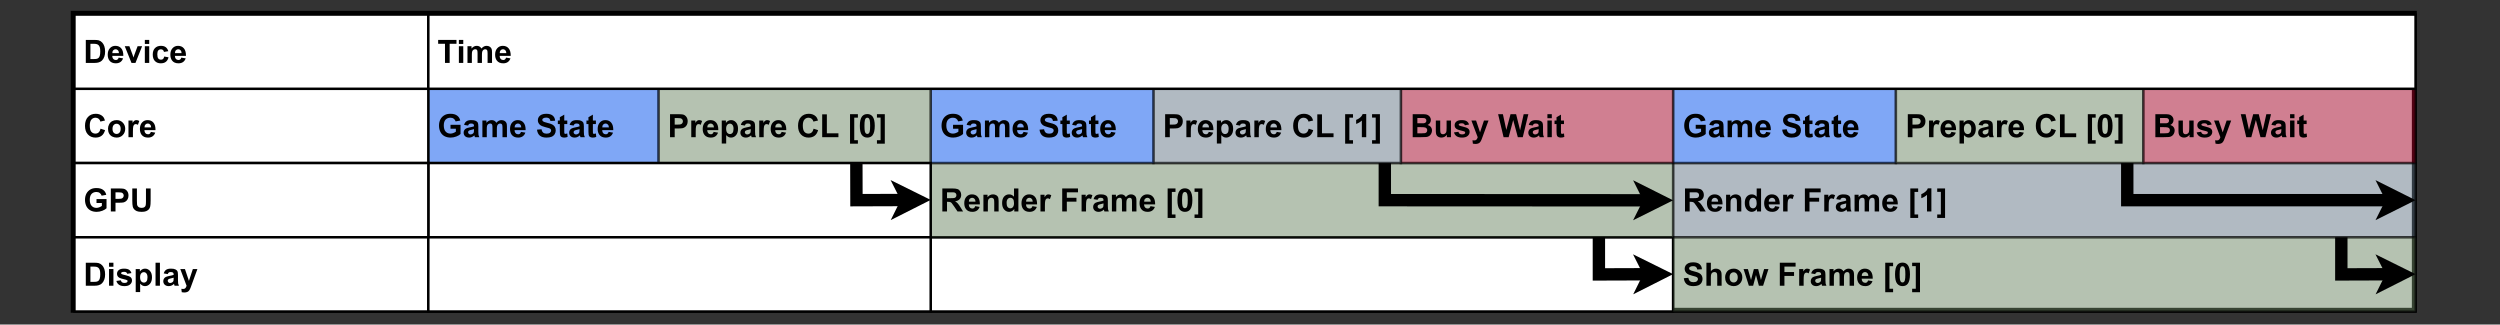 <?xml version="1.0" encoding="UTF-8"?>
<svg xmlns="http://www.w3.org/2000/svg" xmlns:xlink="http://www.w3.org/1999/xlink" width="685.92pt" height="89.04pt" viewBox="0 0 685.92 89.04" version="1.1">
<rect x="0" y="0" width="685.92" height="89.04" fill="#333333" stroke="none"/>
<defs>
<g>
<symbol overflow="visible" id="glyph0-0">
<path style="stroke:none;" d="M 1.109 0 L 1.109 -5.516 L 5.516 -5.516 L 5.516 0 Z M 1.234 -0.141 L 5.375 -0.141 L 5.375 -5.375 L 1.234 -5.375 Z M 1.234 -0.141 "/>
</symbol>
<symbol overflow="visible" id="glyph0-1">
<path style="stroke:none;" d="M 0.641 0 L 0.641 -6.312 L 3.328 -6.312 C 4.004 -6.312 4.492 -6.254 4.797 -6.141 C 5.109 -6.035 5.352 -5.836 5.531 -5.547 C 5.719 -5.254 5.812 -4.922 5.812 -4.547 C 5.812 -4.078 5.672 -3.688 5.391 -3.375 C 5.117 -3.062 4.703 -2.863 4.141 -2.781 C 4.422 -2.625 4.648 -2.445 4.828 -2.25 C 5.004 -2.062 5.25 -1.723 5.562 -1.234 L 6.328 0 L 4.797 0 L 3.875 -1.375 C 3.551 -1.863 3.328 -2.172 3.203 -2.297 C 3.086 -2.43 2.961 -2.52 2.828 -2.562 C 2.691 -2.613 2.477 -2.641 2.188 -2.641 L 1.922 -2.641 L 1.922 0 Z M 1.922 -3.641 L 2.859 -3.641 C 3.473 -3.641 3.852 -3.664 4 -3.719 C 4.156 -3.77 4.273 -3.859 4.359 -3.984 C 4.453 -4.117 4.5 -4.281 4.5 -4.469 C 4.5 -4.676 4.441 -4.844 4.328 -4.969 C 4.211 -5.102 4.051 -5.191 3.844 -5.234 C 3.738 -5.242 3.43 -5.25 2.922 -5.25 L 1.922 -5.25 Z M 1.922 -3.641 "/>
</symbol>
<symbol overflow="visible" id="glyph0-2">
<path style="stroke:none;" d="M 3.281 -1.453 L 4.484 -1.25 C 4.336 -0.812 4.094 -0.473 3.75 -0.234 C 3.414 -0.004 3 0.109 2.5 0.109 C 1.707 0.109 1.117 -0.148 0.734 -0.672 C 0.43 -1.086 0.281 -1.613 0.281 -2.25 C 0.281 -3.008 0.477 -3.602 0.875 -4.031 C 1.27 -4.469 1.77 -4.688 2.375 -4.688 C 3.062 -4.688 3.598 -4.457 3.984 -4 C 4.379 -3.551 4.57 -2.863 4.562 -1.938 L 1.516 -1.938 C 1.523 -1.582 1.625 -1.301 1.812 -1.094 C 2 -0.895 2.234 -0.797 2.516 -0.797 C 2.703 -0.797 2.859 -0.848 2.984 -0.953 C 3.117 -1.055 3.219 -1.223 3.281 -1.453 Z M 3.359 -2.688 C 3.348 -3.031 3.254 -3.289 3.078 -3.469 C 2.91 -3.656 2.703 -3.75 2.453 -3.75 C 2.191 -3.75 1.973 -3.656 1.797 -3.469 C 1.617 -3.27 1.535 -3.008 1.547 -2.688 Z M 3.359 -2.688 "/>
</symbol>
<symbol overflow="visible" id="glyph0-3">
<path style="stroke:none;" d="M 4.797 0 L 3.594 0 L 3.594 -2.344 C 3.594 -2.832 3.566 -3.148 3.516 -3.297 C 3.461 -3.441 3.375 -3.551 3.25 -3.625 C 3.133 -3.707 3 -3.75 2.844 -3.75 C 2.625 -3.75 2.43 -3.691 2.266 -3.578 C 2.098 -3.461 1.984 -3.312 1.922 -3.125 C 1.867 -2.938 1.844 -2.586 1.844 -2.078 L 1.844 0 L 0.625 0 L 0.625 -4.578 L 1.75 -4.578 L 1.75 -3.906 C 2.145 -4.426 2.648 -4.688 3.266 -4.688 C 3.523 -4.688 3.766 -4.633 3.984 -4.531 C 4.211 -4.438 4.383 -4.312 4.5 -4.156 C 4.613 -4.008 4.691 -3.844 4.734 -3.656 C 4.773 -3.469 4.797 -3.195 4.797 -2.844 Z M 4.797 0 "/>
</symbol>
<symbol overflow="visible" id="glyph0-4">
<path style="stroke:none;" d="M 4.828 0 L 3.703 0 L 3.703 -0.672 C 3.516 -0.41 3.289 -0.211 3.031 -0.078 C 2.781 0.047 2.531 0.109 2.281 0.109 C 1.75 0.109 1.297 -0.102 0.922 -0.531 C 0.547 -0.957 0.359 -1.551 0.359 -2.312 C 0.359 -3.082 0.539 -3.672 0.906 -4.078 C 1.27 -4.484 1.734 -4.688 2.297 -4.688 C 2.805 -4.688 3.25 -4.473 3.625 -4.047 L 3.625 -6.312 L 4.828 -6.312 Z M 1.594 -2.391 C 1.594 -1.898 1.66 -1.547 1.797 -1.328 C 1.992 -1.016 2.27 -0.859 2.625 -0.859 C 2.895 -0.859 3.129 -0.973 3.328 -1.203 C 3.523 -1.441 3.625 -1.797 3.625 -2.266 C 3.625 -2.797 3.531 -3.176 3.344 -3.406 C 3.156 -3.633 2.91 -3.75 2.609 -3.75 C 2.328 -3.75 2.086 -3.633 1.891 -3.406 C 1.691 -3.176 1.594 -2.836 1.594 -2.391 Z M 1.594 -2.391 "/>
</symbol>
<symbol overflow="visible" id="glyph0-5">
<path style="stroke:none;" d="M 1.797 0 L 0.578 0 L 0.578 -4.578 L 1.703 -4.578 L 1.703 -3.922 C 1.898 -4.234 2.07 -4.438 2.219 -4.531 C 2.375 -4.633 2.551 -4.688 2.75 -4.688 C 3.02 -4.688 3.285 -4.609 3.547 -4.453 L 3.172 -3.391 C 2.961 -3.523 2.773 -3.594 2.609 -3.594 C 2.43 -3.594 2.285 -3.547 2.172 -3.453 C 2.055 -3.359 1.961 -3.188 1.891 -2.938 C 1.828 -2.695 1.797 -2.188 1.797 -1.406 Z M 1.797 0 "/>
</symbol>
<symbol overflow="visible" id="glyph0-6">
<path style="stroke:none;" d=""/>
</symbol>
<symbol overflow="visible" id="glyph0-7">
<path style="stroke:none;" d="M 0.656 0 L 0.656 -6.312 L 4.984 -6.312 L 4.984 -5.25 L 1.922 -5.25 L 1.922 -3.75 L 4.562 -3.75 L 4.562 -2.688 L 1.922 -2.688 L 1.922 0 Z M 0.656 0 "/>
</symbol>
<symbol overflow="visible" id="glyph0-8">
<path style="stroke:none;" d="M 1.531 -3.188 L 0.438 -3.375 C 0.562 -3.82 0.773 -4.148 1.078 -4.359 C 1.379 -4.578 1.828 -4.688 2.422 -4.688 C 2.961 -4.688 3.363 -4.617 3.625 -4.484 C 3.895 -4.359 4.082 -4.195 4.188 -4 C 4.289 -3.801 4.344 -3.441 4.344 -2.922 L 4.344 -1.5 C 4.344 -1.102 4.359 -0.805 4.391 -0.609 C 4.43 -0.422 4.504 -0.219 4.609 0 L 3.406 0 C 3.375 -0.082 3.336 -0.203 3.297 -0.359 C 3.273 -0.43 3.258 -0.477 3.25 -0.5 C 3.039 -0.301 2.816 -0.148 2.578 -0.047 C 2.348 0.055 2.102 0.109 1.844 0.109 C 1.363 0.109 0.988 -0.016 0.719 -0.266 C 0.445 -0.523 0.312 -0.852 0.312 -1.25 C 0.312 -1.508 0.375 -1.738 0.5 -1.938 C 0.625 -2.145 0.797 -2.301 1.016 -2.406 C 1.242 -2.508 1.566 -2.602 1.984 -2.688 C 2.547 -2.789 2.938 -2.891 3.156 -2.984 L 3.156 -3.109 C 3.156 -3.336 3.098 -3.5 2.984 -3.594 C 2.867 -3.695 2.656 -3.75 2.344 -3.75 C 2.125 -3.75 1.953 -3.707 1.828 -3.625 C 1.711 -3.539 1.613 -3.395 1.531 -3.188 Z M 3.156 -2.203 C 3 -2.148 2.754 -2.086 2.422 -2.016 C 2.086 -1.941 1.867 -1.867 1.766 -1.797 C 1.609 -1.691 1.531 -1.551 1.531 -1.375 C 1.531 -1.207 1.594 -1.062 1.719 -0.938 C 1.844 -0.812 2.004 -0.75 2.203 -0.75 C 2.422 -0.75 2.629 -0.82 2.828 -0.969 C 2.973 -1.07 3.066 -1.203 3.109 -1.359 C 3.141 -1.461 3.156 -1.66 3.156 -1.953 Z M 3.156 -2.203 "/>
</symbol>
<symbol overflow="visible" id="glyph0-9">
<path style="stroke:none;" d="M 0.547 -4.578 L 1.656 -4.578 L 1.656 -3.953 C 2.062 -4.441 2.539 -4.688 3.094 -4.688 C 3.383 -4.688 3.633 -4.625 3.844 -4.5 C 4.062 -4.375 4.238 -4.191 4.375 -3.953 C 4.582 -4.191 4.801 -4.375 5.031 -4.5 C 5.258 -4.625 5.508 -4.688 5.781 -4.688 C 6.113 -4.688 6.395 -4.613 6.625 -4.469 C 6.863 -4.332 7.039 -4.133 7.156 -3.875 C 7.238 -3.676 7.281 -3.359 7.281 -2.922 L 7.281 0 L 6.062 0 L 6.062 -2.609 C 6.062 -3.066 6.02 -3.363 5.938 -3.5 C 5.82 -3.664 5.648 -3.75 5.422 -3.75 C 5.254 -3.75 5.094 -3.695 4.938 -3.594 C 4.789 -3.488 4.68 -3.336 4.609 -3.141 C 4.547 -2.941 4.516 -2.629 4.516 -2.203 L 4.516 0 L 3.312 0 L 3.312 -2.516 C 3.312 -2.953 3.289 -3.234 3.25 -3.359 C 3.207 -3.492 3.141 -3.594 3.047 -3.656 C 2.953 -3.719 2.828 -3.75 2.672 -3.75 C 2.484 -3.75 2.316 -3.695 2.172 -3.594 C 2.023 -3.5 1.914 -3.359 1.844 -3.172 C 1.781 -2.984 1.75 -2.664 1.75 -2.219 L 1.75 0 L 0.547 0 Z M 0.547 -4.578 "/>
</symbol>
<symbol overflow="visible" id="glyph0-10">
<path style="stroke:none;" d="M 0.625 1.781 L 0.625 -6.312 L 2.781 -6.312 L 2.781 -5.359 L 1.781 -5.359 L 1.781 0.828 L 2.781 0.828 L 2.781 1.781 Z M 0.625 1.781 "/>
</symbol>
<symbol overflow="visible" id="glyph0-11">
<path style="stroke:none;" d="M 3.469 0 L 2.266 0 L 2.266 -4.562 C 1.816 -4.145 1.297 -3.836 0.703 -3.641 L 0.703 -4.75 C 1.016 -4.852 1.352 -5.047 1.719 -5.328 C 2.094 -5.617 2.348 -5.957 2.484 -6.344 L 3.469 -6.344 Z M 3.469 0 "/>
</symbol>
<symbol overflow="visible" id="glyph0-12">
<path style="stroke:none;" d="M 2.312 -6.312 L 2.312 1.781 L 0.156 1.781 L 0.156 0.828 L 1.156 0.828 L 1.156 -5.375 L 0.156 -5.375 L 0.156 -6.312 Z M 2.312 -6.312 "/>
</symbol>
<symbol overflow="visible" id="glyph0-13">
<path style="stroke:none;" d="M 0.312 -2.062 L 1.562 -2.172 C 1.633 -1.754 1.785 -1.445 2.016 -1.25 C 2.242 -1.062 2.551 -0.969 2.938 -0.969 C 3.352 -0.969 3.664 -1.051 3.875 -1.219 C 4.082 -1.395 4.188 -1.602 4.188 -1.844 C 4.188 -1.988 4.141 -2.113 4.047 -2.219 C 3.961 -2.32 3.812 -2.41 3.594 -2.484 C 3.438 -2.535 3.094 -2.629 2.562 -2.766 C 1.883 -2.93 1.406 -3.141 1.125 -3.391 C 0.738 -3.734 0.547 -4.16 0.547 -4.672 C 0.547 -4.984 0.633 -5.281 0.812 -5.562 C 1 -5.844 1.266 -6.055 1.609 -6.203 C 1.953 -6.348 2.367 -6.422 2.859 -6.422 C 3.648 -6.422 4.242 -6.25 4.641 -5.906 C 5.047 -5.562 5.258 -5.098 5.281 -4.516 L 4 -4.453 C 3.945 -4.773 3.828 -5.008 3.641 -5.156 C 3.461 -5.301 3.195 -5.375 2.844 -5.375 C 2.469 -5.375 2.176 -5.297 1.969 -5.141 C 1.832 -5.047 1.766 -4.914 1.766 -4.75 C 1.766 -4.602 1.828 -4.473 1.953 -4.359 C 2.117 -4.223 2.508 -4.082 3.125 -3.938 C 3.75 -3.789 4.207 -3.641 4.5 -3.484 C 4.801 -3.328 5.035 -3.113 5.203 -2.844 C 5.367 -2.57 5.453 -2.238 5.453 -1.844 C 5.453 -1.477 5.352 -1.133 5.156 -0.812 C 4.957 -0.5 4.672 -0.266 4.297 -0.109 C 3.93 0.035 3.473 0.109 2.922 0.109 C 2.129 0.109 1.516 -0.07 1.078 -0.438 C 0.648 -0.812 0.395 -1.352 0.312 -2.062 Z M 0.312 -2.062 "/>
</symbol>
<symbol overflow="visible" id="glyph0-14">
<path style="stroke:none;" d="M 1.844 -6.312 L 1.844 -4 C 2.227 -4.457 2.691 -4.688 3.234 -4.688 C 3.516 -4.688 3.766 -4.633 3.984 -4.531 C 4.211 -4.426 4.383 -4.289 4.5 -4.125 C 4.613 -3.969 4.691 -3.789 4.734 -3.594 C 4.773 -3.395 4.797 -3.094 4.797 -2.688 L 4.797 0 L 3.594 0 L 3.594 -2.422 C 3.594 -2.898 3.566 -3.203 3.516 -3.328 C 3.473 -3.461 3.391 -3.566 3.266 -3.641 C 3.148 -3.711 3.008 -3.75 2.844 -3.75 C 2.633 -3.75 2.453 -3.703 2.297 -3.609 C 2.141 -3.516 2.023 -3.367 1.953 -3.172 C 1.879 -2.973 1.844 -2.68 1.844 -2.297 L 1.844 0 L 0.625 0 L 0.625 -6.312 Z M 1.844 -6.312 "/>
</symbol>
<symbol overflow="visible" id="glyph0-15">
<path style="stroke:none;" d="M 0.359 -2.359 C 0.359 -2.754 0.457 -3.141 0.656 -3.516 C 0.852 -3.898 1.129 -4.191 1.484 -4.391 C 1.848 -4.586 2.258 -4.688 2.719 -4.688 C 3.406 -4.688 3.969 -4.457 4.406 -4 C 4.852 -3.551 5.078 -2.984 5.078 -2.297 C 5.078 -1.609 4.852 -1.035 4.406 -0.578 C 3.957 -0.117 3.395 0.109 2.719 0.109 C 2.301 0.109 1.898 0.016 1.516 -0.172 C 1.141 -0.367 0.852 -0.648 0.656 -1.016 C 0.457 -1.379 0.359 -1.828 0.359 -2.359 Z M 1.594 -2.281 C 1.594 -1.832 1.695 -1.488 1.906 -1.25 C 2.125 -1.008 2.395 -0.891 2.719 -0.891 C 3.031 -0.891 3.289 -1.008 3.5 -1.25 C 3.719 -1.488 3.828 -1.836 3.828 -2.297 C 3.828 -2.742 3.719 -3.086 3.5 -3.328 C 3.289 -3.566 3.031 -3.688 2.719 -3.688 C 2.395 -3.688 2.125 -3.566 1.906 -3.328 C 1.695 -3.086 1.594 -2.738 1.594 -2.281 Z M 1.594 -2.281 "/>
</symbol>
<symbol overflow="visible" id="glyph0-16">
<path style="stroke:none;" d="M 1.484 0 L 0.031 -4.578 L 1.219 -4.578 L 2.078 -1.578 L 2.859 -4.578 L 4.031 -4.578 L 4.797 -1.578 L 5.672 -4.578 L 6.859 -4.578 L 5.391 0 L 4.234 0 L 3.438 -2.938 L 2.656 0 Z M 1.484 0 "/>
</symbol>
<symbol overflow="visible" id="glyph0-17">
<path style="stroke:none;" d="M 2.422 -6.344 C 3.035 -6.344 3.516 -6.125 3.859 -5.688 C 4.266 -5.176 4.469 -4.316 4.469 -3.109 C 4.469 -1.922 4.266 -1.062 3.859 -0.531 C 3.516 -0.102 3.035 0.109 2.422 0.109 C 1.805 0.109 1.312 -0.125 0.938 -0.594 C 0.562 -1.07 0.375 -1.914 0.375 -3.125 C 0.375 -4.32 0.578 -5.18 0.984 -5.703 C 1.328 -6.129 1.805 -6.344 2.422 -6.344 Z M 2.422 -5.344 C 2.273 -5.344 2.145 -5.297 2.031 -5.203 C 1.914 -5.109 1.828 -4.941 1.766 -4.703 C 1.68 -4.391 1.641 -3.859 1.641 -3.109 C 1.641 -2.367 1.676 -1.859 1.75 -1.578 C 1.82 -1.305 1.914 -1.125 2.031 -1.031 C 2.145 -0.938 2.273 -0.891 2.422 -0.891 C 2.566 -0.891 2.695 -0.938 2.812 -1.031 C 2.926 -1.125 3.016 -1.289 3.078 -1.531 C 3.16 -1.844 3.203 -2.367 3.203 -3.109 C 3.203 -3.859 3.164 -4.367 3.094 -4.641 C 3.02 -4.922 2.926 -5.109 2.812 -5.203 C 2.695 -5.297 2.566 -5.344 2.422 -5.344 Z M 2.422 -5.344 "/>
</symbol>
<symbol overflow="visible" id="glyph0-18">
<path style="stroke:none;" d="M 3.578 -2.328 L 3.578 -3.391 L 6.328 -3.391 L 6.328 -0.875 C 6.066 -0.613 5.68 -0.383 5.172 -0.188 C 4.66 0.008 4.145 0.109 3.625 0.109 C 2.969 0.109 2.391 -0.023 1.891 -0.297 C 1.398 -0.578 1.031 -0.973 0.781 -1.484 C 0.539 -2.004 0.422 -2.57 0.422 -3.188 C 0.422 -3.844 0.555 -4.426 0.828 -4.938 C 1.109 -5.445 1.516 -5.836 2.047 -6.109 C 2.453 -6.316 2.957 -6.422 3.562 -6.422 C 4.344 -6.422 4.953 -6.254 5.391 -5.922 C 5.836 -5.598 6.125 -5.145 6.25 -4.562 L 4.984 -4.328 C 4.891 -4.641 4.719 -4.883 4.469 -5.062 C 4.227 -5.25 3.926 -5.344 3.562 -5.344 C 3 -5.344 2.551 -5.164 2.219 -4.812 C 1.895 -4.457 1.734 -3.93 1.734 -3.234 C 1.734 -2.484 1.898 -1.922 2.234 -1.547 C 2.566 -1.172 3.004 -0.984 3.547 -0.984 C 3.816 -0.984 4.082 -1.035 4.344 -1.141 C 4.613 -1.242 4.848 -1.367 5.047 -1.516 L 5.047 -2.328 Z M 3.578 -2.328 "/>
</symbol>
<symbol overflow="visible" id="glyph0-19">
<path style="stroke:none;" d="M 2.734 -4.578 L 2.734 -3.609 L 1.906 -3.609 L 1.906 -1.766 C 1.906 -1.391 1.91 -1.172 1.922 -1.109 C 1.941 -1.047 1.977 -0.992 2.031 -0.953 C 2.094 -0.922 2.16 -0.906 2.234 -0.906 C 2.348 -0.906 2.516 -0.941 2.734 -1.016 L 2.828 -0.078 C 2.547 0.047 2.227 0.109 1.875 0.109 C 1.656 0.109 1.457 0.07 1.281 0 C 1.102 -0.07 0.973 -0.164 0.891 -0.281 C 0.816 -0.406 0.766 -0.566 0.734 -0.766 C 0.703 -0.898 0.688 -1.18 0.688 -1.609 L 0.688 -3.609 L 0.141 -3.609 L 0.141 -4.578 L 0.688 -4.578 L 0.688 -5.484 L 1.906 -6.188 L 1.906 -4.578 Z M 2.734 -4.578 "/>
</symbol>
<symbol overflow="visible" id="glyph0-20">
<path style="stroke:none;" d="M 0.641 0 L 0.641 -6.312 L 2.688 -6.312 C 3.469 -6.312 3.973 -6.281 4.203 -6.219 C 4.566 -6.125 4.867 -5.914 5.109 -5.594 C 5.359 -5.281 5.484 -4.875 5.484 -4.375 C 5.484 -3.988 5.41 -3.66 5.266 -3.391 C 5.129 -3.129 4.953 -2.922 4.734 -2.766 C 4.516 -2.617 4.297 -2.52 4.078 -2.469 C 3.766 -2.414 3.32 -2.391 2.75 -2.391 L 1.922 -2.391 L 1.922 0 Z M 1.922 -5.25 L 1.922 -3.453 L 2.609 -3.453 C 3.117 -3.453 3.457 -3.484 3.625 -3.547 C 3.789 -3.617 3.922 -3.723 4.016 -3.859 C 4.117 -4.004 4.172 -4.172 4.172 -4.359 C 4.172 -4.586 4.102 -4.773 3.969 -4.922 C 3.832 -5.078 3.66 -5.172 3.453 -5.203 C 3.297 -5.234 2.988 -5.25 2.531 -5.25 Z M 1.922 -5.25 "/>
</symbol>
<symbol overflow="visible" id="glyph0-21">
<path style="stroke:none;" d="M 0.594 -4.578 L 1.734 -4.578 L 1.734 -3.906 C 1.879 -4.133 2.078 -4.32 2.328 -4.469 C 2.578 -4.613 2.852 -4.688 3.156 -4.688 C 3.688 -4.688 4.133 -4.477 4.5 -4.062 C 4.875 -3.645 5.062 -3.062 5.062 -2.312 C 5.062 -1.551 4.875 -0.957 4.5 -0.531 C 4.125 -0.102 3.672 0.109 3.141 0.109 C 2.891 0.109 2.66 0.055 2.453 -0.047 C 2.254 -0.148 2.039 -0.32 1.812 -0.562 L 1.812 1.734 L 0.594 1.734 Z M 1.797 -2.359 C 1.797 -1.848 1.895 -1.469 2.094 -1.219 C 2.301 -0.977 2.551 -0.859 2.844 -0.859 C 3.125 -0.859 3.359 -0.969 3.547 -1.188 C 3.734 -1.414 3.828 -1.789 3.828 -2.312 C 3.828 -2.789 3.727 -3.145 3.531 -3.375 C 3.344 -3.602 3.109 -3.719 2.828 -3.719 C 2.535 -3.719 2.289 -3.602 2.094 -3.375 C 1.895 -3.145 1.797 -2.805 1.797 -2.359 Z M 1.797 -2.359 "/>
</symbol>
<symbol overflow="visible" id="glyph0-22">
<path style="stroke:none;" d="M 4.688 -2.328 L 5.922 -1.938 C 5.734 -1.238 5.414 -0.723 4.969 -0.391 C 4.531 -0.055 3.973 0.109 3.297 0.109 C 2.453 0.109 1.758 -0.176 1.219 -0.75 C 0.688 -1.32 0.422 -2.109 0.422 -3.109 C 0.422 -4.16 0.691 -4.973 1.234 -5.547 C 1.773 -6.129 2.488 -6.422 3.375 -6.422 C 4.145 -6.422 4.773 -6.191 5.266 -5.734 C 5.547 -5.473 5.758 -5.086 5.906 -4.578 L 4.641 -4.281 C 4.566 -4.602 4.41 -4.859 4.172 -5.047 C 3.93 -5.242 3.645 -5.344 3.312 -5.344 C 2.844 -5.344 2.461 -5.172 2.172 -4.828 C 1.879 -4.492 1.734 -3.953 1.734 -3.203 C 1.734 -2.398 1.875 -1.828 2.156 -1.484 C 2.445 -1.148 2.82 -0.984 3.281 -0.984 C 3.625 -0.984 3.914 -1.086 4.156 -1.297 C 4.406 -1.516 4.582 -1.859 4.688 -2.328 Z M 4.688 -2.328 "/>
</symbol>
<symbol overflow="visible" id="glyph0-23">
<path style="stroke:none;" d="M 0.672 0 L 0.672 -6.266 L 1.953 -6.266 L 1.953 -1.062 L 5.125 -1.062 L 5.125 0 Z M 0.672 0 "/>
</symbol>
<symbol overflow="visible" id="glyph0-24">
<path style="stroke:none;" d="M 0.641 -6.312 L 3.172 -6.312 C 3.672 -6.312 4.039 -6.289 4.281 -6.25 C 4.531 -6.207 4.75 -6.117 4.938 -5.984 C 5.133 -5.859 5.297 -5.688 5.422 -5.469 C 5.555 -5.25 5.625 -5.004 5.625 -4.734 C 5.625 -4.43 5.547 -4.156 5.391 -3.906 C 5.234 -3.664 5.016 -3.484 4.734 -3.359 C 5.117 -3.242 5.414 -3.051 5.625 -2.781 C 5.832 -2.508 5.938 -2.191 5.938 -1.828 C 5.938 -1.547 5.867 -1.27 5.734 -1 C 5.609 -0.727 5.426 -0.508 5.188 -0.344 C 4.957 -0.176 4.676 -0.078 4.344 -0.047 C 4.125 -0.023 3.609 -0.008 2.797 0 L 0.641 0 Z M 1.922 -5.266 L 1.922 -3.812 L 2.766 -3.812 C 3.254 -3.812 3.562 -3.816 3.688 -3.828 C 3.906 -3.848 4.078 -3.922 4.203 -4.047 C 4.328 -4.172 4.391 -4.336 4.391 -4.547 C 4.391 -4.742 4.332 -4.898 4.219 -5.016 C 4.113 -5.141 3.957 -5.219 3.75 -5.25 C 3.625 -5.258 3.258 -5.266 2.656 -5.266 Z M 1.922 -2.75 L 1.922 -1.062 L 3.109 -1.062 C 3.566 -1.062 3.859 -1.078 3.984 -1.109 C 4.172 -1.141 4.32 -1.223 4.438 -1.359 C 4.562 -1.492 4.625 -1.672 4.625 -1.891 C 4.625 -2.078 4.578 -2.238 4.484 -2.375 C 4.391 -2.508 4.254 -2.602 4.078 -2.656 C 3.91 -2.719 3.535 -2.75 2.953 -2.75 Z M 1.922 -2.75 "/>
</symbol>
<symbol overflow="visible" id="glyph0-25">
<path style="stroke:none;" d="M 3.641 0 L 3.641 -0.688 C 3.473 -0.438 3.254 -0.238 2.984 -0.094 C 2.711 0.039 2.426 0.109 2.125 0.109 C 1.82 0.109 1.547 0.039 1.297 -0.094 C 1.055 -0.227 0.879 -0.414 0.766 -0.656 C 0.66 -0.906 0.609 -1.25 0.609 -1.688 L 0.609 -4.578 L 1.812 -4.578 L 1.812 -2.469 C 1.812 -1.832 1.832 -1.441 1.875 -1.297 C 1.926 -1.148 2.008 -1.031 2.125 -0.938 C 2.25 -0.852 2.398 -0.812 2.578 -0.812 C 2.785 -0.812 2.969 -0.867 3.125 -0.984 C 3.289 -1.098 3.406 -1.238 3.469 -1.406 C 3.531 -1.57 3.562 -1.984 3.562 -2.641 L 3.562 -4.578 L 4.766 -4.578 L 4.766 0 Z M 3.641 0 "/>
</symbol>
<symbol overflow="visible" id="glyph0-26">
<path style="stroke:none;" d="M 0.203 -1.312 L 1.422 -1.484 C 1.473 -1.254 1.578 -1.078 1.734 -0.953 C 1.891 -0.828 2.113 -0.766 2.406 -0.766 C 2.719 -0.766 2.953 -0.82 3.109 -0.938 C 3.211 -1.02 3.266 -1.129 3.266 -1.266 C 3.266 -1.359 3.238 -1.438 3.188 -1.5 C 3.125 -1.551 2.988 -1.602 2.781 -1.656 C 1.801 -1.875 1.18 -2.07 0.922 -2.25 C 0.555 -2.488 0.375 -2.832 0.375 -3.281 C 0.375 -3.676 0.531 -4.008 0.844 -4.281 C 1.156 -4.551 1.641 -4.688 2.297 -4.688 C 2.922 -4.688 3.383 -4.582 3.688 -4.375 C 4 -4.164 4.211 -3.863 4.328 -3.469 L 3.188 -3.266 C 3.133 -3.441 3.039 -3.578 2.906 -3.672 C 2.77 -3.766 2.578 -3.812 2.328 -3.812 C 2.004 -3.812 1.773 -3.766 1.641 -3.672 C 1.547 -3.609 1.5 -3.531 1.5 -3.438 C 1.5 -3.344 1.539 -3.27 1.625 -3.219 C 1.727 -3.133 2.102 -3.02 2.75 -2.875 C 3.395 -2.727 3.848 -2.547 4.109 -2.328 C 4.359 -2.117 4.484 -1.82 4.484 -1.438 C 4.484 -1.008 4.305 -0.645 3.953 -0.344 C 3.609 -0.039 3.094 0.109 2.406 0.109 C 1.781 0.109 1.285 -0.016 0.922 -0.266 C 0.555 -0.523 0.316 -0.875 0.203 -1.312 Z M 0.203 -1.312 "/>
</symbol>
<symbol overflow="visible" id="glyph0-27">
<path style="stroke:none;" d="M 0.062 -4.578 L 1.344 -4.578 L 2.438 -1.328 L 3.516 -4.578 L 4.766 -4.578 L 3.156 -0.172 L 2.859 0.625 C 2.754 0.895 2.648 1.098 2.547 1.234 C 2.453 1.379 2.344 1.492 2.219 1.578 C 2.094 1.672 1.938 1.738 1.75 1.781 C 1.57 1.832 1.367 1.859 1.141 1.859 C 0.91 1.859 0.688 1.832 0.469 1.781 L 0.359 0.844 C 0.547 0.875 0.711 0.891 0.859 0.891 C 1.141 0.891 1.348 0.805 1.484 0.641 C 1.617 0.473 1.723 0.266 1.797 0.016 Z M 0.062 -4.578 "/>
</symbol>
<symbol overflow="visible" id="glyph0-28">
<path style="stroke:none;" d="M 1.531 0 L 0.031 -6.312 L 1.344 -6.312 L 2.281 -1.984 L 3.438 -6.312 L 4.969 -6.312 L 6.062 -1.906 L 7.047 -6.312 L 8.328 -6.312 L 6.797 0 L 5.438 0 L 4.172 -4.719 L 2.922 0 Z M 1.531 0 "/>
</symbol>
<symbol overflow="visible" id="glyph0-29">
<path style="stroke:none;" d="M 0.641 -5.203 L 0.641 -6.312 L 1.844 -6.312 L 1.844 -5.203 Z M 0.641 0 L 0.641 -4.578 L 1.844 -4.578 L 1.844 0 Z M 0.641 0 "/>
</symbol>
<symbol overflow="visible" id="glyph0-30">
<path style="stroke:none;" d="M 0.641 -6.312 L 1.906 -6.312 L 1.906 -2.891 C 1.906 -2.348 1.922 -2 1.953 -1.844 C 2.004 -1.582 2.133 -1.375 2.344 -1.219 C 2.551 -1.062 2.832 -0.984 3.188 -0.984 C 3.551 -0.984 3.82 -1.055 4 -1.203 C 4.188 -1.348 4.297 -1.531 4.328 -1.75 C 4.367 -1.969 4.391 -2.328 4.391 -2.828 L 4.391 -6.312 L 5.672 -6.312 L 5.672 -3 C 5.672 -2.238 5.633 -1.703 5.562 -1.391 C 5.5 -1.078 5.375 -0.812 5.188 -0.594 C 5 -0.383 4.75 -0.211 4.438 -0.078 C 4.133 0.047 3.734 0.109 3.234 0.109 C 2.629 0.109 2.172 0.039 1.859 -0.094 C 1.547 -0.238 1.297 -0.422 1.109 -0.641 C 0.93 -0.867 0.816 -1.102 0.766 -1.344 C 0.68 -1.707 0.641 -2.242 0.641 -2.953 Z M 0.641 -6.312 "/>
</symbol>
<symbol overflow="visible" id="glyph0-31">
<path style="stroke:none;" d="M 0.641 -6.312 L 2.969 -6.312 C 3.5 -6.312 3.898 -6.273 4.172 -6.203 C 4.547 -6.086 4.863 -5.891 5.125 -5.609 C 5.383 -5.336 5.582 -5 5.719 -4.594 C 5.863 -4.188 5.938 -3.688 5.938 -3.094 C 5.938 -2.57 5.867 -2.125 5.734 -1.75 C 5.578 -1.289 5.352 -0.922 5.062 -0.641 C 4.844 -0.422 4.547 -0.254 4.172 -0.141 C 3.891 -0.047 3.508 0 3.031 0 L 0.641 0 Z M 1.906 -5.25 L 1.906 -1.062 L 2.859 -1.062 C 3.223 -1.062 3.484 -1.082 3.641 -1.125 C 3.848 -1.176 4.02 -1.266 4.156 -1.391 C 4.289 -1.516 4.398 -1.719 4.484 -2 C 4.566 -2.281 4.609 -2.664 4.609 -3.156 C 4.609 -3.645 4.566 -4.02 4.484 -4.281 C 4.398 -4.539 4.281 -4.742 4.125 -4.891 C 3.969 -5.035 3.77 -5.133 3.531 -5.188 C 3.352 -5.227 3.004 -5.25 2.484 -5.25 Z M 1.906 -5.25 "/>
</symbol>
<symbol overflow="visible" id="glyph0-32">
<path style="stroke:none;" d="M 1.891 0 L 0.047 -4.578 L 1.312 -4.578 L 2.188 -2.234 L 2.438 -1.469 C 2.5 -1.664 2.539 -1.797 2.562 -1.859 C 2.594 -1.984 2.633 -2.109 2.688 -2.234 L 3.562 -4.578 L 4.797 -4.578 L 2.984 0 Z M 1.891 0 "/>
</symbol>
<symbol overflow="visible" id="glyph0-33">
<path style="stroke:none;" d="M 4.625 -3.219 L 3.438 -3.016 C 3.395 -3.242 3.301 -3.422 3.156 -3.547 C 3.008 -3.672 2.828 -3.734 2.609 -3.734 C 2.305 -3.734 2.062 -3.629 1.875 -3.422 C 1.695 -3.211 1.609 -2.863 1.609 -2.375 C 1.609 -1.832 1.695 -1.445 1.875 -1.219 C 2.062 -1 2.312 -0.891 2.625 -0.891 C 2.852 -0.891 3.039 -0.953 3.188 -1.078 C 3.332 -1.211 3.438 -1.438 3.5 -1.75 L 4.688 -1.547 C 4.562 -1.004 4.32 -0.594 3.969 -0.312 C 3.625 -0.031 3.156 0.109 2.562 0.109 C 1.895 0.109 1.359 -0.098 0.953 -0.516 C 0.555 -0.941 0.359 -1.531 0.359 -2.281 C 0.359 -3.039 0.555 -3.629 0.953 -4.047 C 1.359 -4.473 1.906 -4.688 2.594 -4.688 C 3.145 -4.688 3.582 -4.566 3.906 -4.328 C 4.238 -4.086 4.477 -3.719 4.625 -3.219 Z M 4.625 -3.219 "/>
</symbol>
<symbol overflow="visible" id="glyph0-34">
<path style="stroke:none;" d="M 2.062 0 L 2.062 -5.25 L 0.188 -5.25 L 0.188 -6.312 L 5.219 -6.312 L 5.219 -5.25 L 3.344 -5.25 L 3.344 0 Z M 2.062 0 "/>
</symbol>
<symbol overflow="visible" id="glyph0-35">
<path style="stroke:none;" d="M 0.641 0 L 0.641 -6.312 L 1.844 -6.312 L 1.844 0 Z M 0.641 0 "/>
</symbol>
</g>
<clipPath id="clip1">
  <path d="M 187 2.25 L 298 2.25 L 298 87 L 187 87 Z M 187 2.25 "/>
</clipPath>
<clipPath id="clip2">
  <path d="M 200 5 L 300 5 L 300 87 L 200 87 Z M 200 5 "/>
</clipPath>
<clipPath id="clip3">
  <path d="M 332 2.25 L 501 2.25 L 501 87 L 332 87 Z M 332 2.25 "/>
</clipPath>
<clipPath id="clip4">
  <path d="M 404 5 L 504 5 L 504 87 L 404 87 Z M 404 5 "/>
</clipPath>
<clipPath id="clip5">
  <path d="M 390 17 L 501 17 L 501 87 L 390 87 Z M 390 17 "/>
</clipPath>
<clipPath id="clip6">
  <path d="M 404 25 L 504 25 L 504 87 L 404 87 Z M 404 25 "/>
</clipPath>
<clipPath id="clip7">
  <path d="M 607 5 L 667.5 5 L 667.5 87 L 607 87 Z M 607 5 "/>
</clipPath>
<clipPath id="clip8">
  <path d="M 594 17 L 667.5 17 L 667.5 87 L 594 87 Z M 594 17 "/>
</clipPath>
<clipPath id="clip9">
  <path d="M 607 25 L 667.5 25 L 667.5 87 L 607 87 Z M 607 25 "/>
</clipPath>
</defs>
<g id="surface1">
<path style="fill-rule:nonzero;fill:rgb(100%,100%,100%);fill-opacity:1;stroke-width:2;stroke-linecap:butt;stroke-linejoin:miter;stroke:rgb(0%,0%,0%);stroke-opacity:1;stroke-miterlimit:4;" d="M 474.001 120.001 L 1420.001 120.001 L 1420.001 239.998 L 474.001 239.998 Z M 474.001 120.001 " transform="matrix(0.679,0,0,0.679,-301.764,-77.826)"/>
<path style="fill-rule:nonzero;fill:rgb(100%,100%,100%);fill-opacity:1;stroke-width:1;stroke-linecap:butt;stroke-linejoin:miter;stroke:rgb(0%,0%,0%);stroke-opacity:1;stroke-miterlimit:4;" d="M 820.002 210.001 L 1119.999 210.001 L 1119.999 239.999 L 820.002 239.999 Z M 820.002 210.001 " transform="matrix(0.679,0,0,0.679,-301.425,-77.487)"/>
<path style="fill-rule:nonzero;fill:rgb(39.22%,46.269%,52.939%);fill-opacity:0.5;stroke-width:1;stroke-linecap:butt;stroke-linejoin:miter;stroke:rgb(0%,0%,0%);stroke-opacity:0.5;stroke-miterlimit:4;" d="M 1119.999 180.003 L 1420.001 180.003 L 1420.001 210.001 L 1119.999 210.001 Z M 1119.999 180.003 " transform="matrix(0.679,0,0,0.679,-301.425,-77.487)"/>
<g style="fill:rgb(0%,0%,0%);fill-opacity:1;">
  <use xlink:href="#glyph0-1" x="461.671" y="58.016"/>
  <use xlink:href="#glyph0-2" x="468.048" y="58.016"/>
  <use xlink:href="#glyph0-3" x="472.958" y="58.016"/>
  <use xlink:href="#glyph0-4" x="478.352" y="58.016"/>
  <use xlink:href="#glyph0-2" x="483.746" y="58.016"/>
  <use xlink:href="#glyph0-5" x="488.656" y="58.016"/>
  <use xlink:href="#glyph0-6" x="492.092" y="58.016"/>
  <use xlink:href="#glyph0-7" x="494.546" y="58.016"/>
  <use xlink:href="#glyph0-5" x="499.939" y="58.016"/>
  <use xlink:href="#glyph0-8" x="503.375" y="58.016"/>
  <use xlink:href="#glyph0-9" x="508.286" y="58.016"/>
  <use xlink:href="#glyph0-2" x="516.137" y="58.016"/>
  <use xlink:href="#glyph0-6" x="521.048" y="58.016"/>
  <use xlink:href="#glyph0-10" x="523.501" y="58.016"/>
  <use xlink:href="#glyph0-11" x="526.441" y="58.016"/>
  <use xlink:href="#glyph0-12" x="531.352" y="58.016"/>
</g>
<path style="fill-rule:nonzero;fill:rgb(42.749%,52.939%,39.22%);fill-opacity:0.5;stroke-width:1;stroke-linecap:butt;stroke-linejoin:miter;stroke:rgb(0%,0%,0%);stroke-opacity:0.5;stroke-miterlimit:4;" d="M 1119.999 210.001 L 1420.001 210.001 L 1420.001 239.999 L 1119.999 239.999 Z M 1119.999 210.001 " transform="matrix(0.679,0,0,0.679,-301.425,-77.487)"/>
<g style="fill:rgb(0%,0%,0%);fill-opacity:1;">
  <use xlink:href="#glyph0-13" x="461.671" y="78.393"/>
  <use xlink:href="#glyph0-14" x="467.561" y="78.393"/>
  <use xlink:href="#glyph0-15" x="472.954" y="78.393"/>
  <use xlink:href="#glyph0-16" x="478.348" y="78.393"/>
  <use xlink:href="#glyph0-6" x="485.216" y="78.393"/>
  <use xlink:href="#glyph0-7" x="487.669" y="78.393"/>
  <use xlink:href="#glyph0-5" x="493.063" y="78.393"/>
  <use xlink:href="#glyph0-8" x="496.499" y="78.393"/>
  <use xlink:href="#glyph0-9" x="501.409" y="78.393"/>
  <use xlink:href="#glyph0-2" x="509.26" y="78.393"/>
  <use xlink:href="#glyph0-6" x="514.171" y="78.393"/>
  <use xlink:href="#glyph0-10" x="516.624" y="78.393"/>
  <use xlink:href="#glyph0-17" x="519.565" y="78.393"/>
  <use xlink:href="#glyph0-12" x="524.475" y="78.393"/>
</g>
<path style="fill-rule:nonzero;fill:rgb(42.749%,52.939%,39.22%);fill-opacity:0.5;stroke-width:1;stroke-linecap:butt;stroke-linejoin:miter;stroke:rgb(0%,0%,0%);stroke-opacity:0.5;stroke-miterlimit:4;" d="M 820.002 180.003 L 1119.999 180.003 L 1119.999 210.001 L 820.002 210.001 Z M 820.002 180.003 " transform="matrix(0.679,0,0,0.679,-301.425,-77.487)"/>
<g style="fill:rgb(0%,0%,0%);fill-opacity:1;">
  <use xlink:href="#glyph0-1" x="257.907" y="58.016"/>
  <use xlink:href="#glyph0-2" x="264.284" y="58.016"/>
  <use xlink:href="#glyph0-3" x="269.194" y="58.016"/>
  <use xlink:href="#glyph0-4" x="274.588" y="58.016"/>
  <use xlink:href="#glyph0-2" x="279.982" y="58.016"/>
  <use xlink:href="#glyph0-5" x="284.892" y="58.016"/>
  <use xlink:href="#glyph0-6" x="288.329" y="58.016"/>
  <use xlink:href="#glyph0-7" x="290.782" y="58.016"/>
  <use xlink:href="#glyph0-5" x="296.175" y="58.016"/>
  <use xlink:href="#glyph0-8" x="299.611" y="58.016"/>
  <use xlink:href="#glyph0-9" x="304.522" y="58.016"/>
  <use xlink:href="#glyph0-2" x="312.373" y="58.016"/>
  <use xlink:href="#glyph0-6" x="317.284" y="58.016"/>
  <use xlink:href="#glyph0-10" x="319.737" y="58.016"/>
  <use xlink:href="#glyph0-17" x="322.678" y="58.016"/>
  <use xlink:href="#glyph0-12" x="327.588" y="58.016"/>
</g>
<path style="fill-rule:nonzero;fill:rgb(0%,31.369%,93.729%);fill-opacity:0.5;stroke-width:1;stroke-linecap:butt;stroke-linejoin:miter;stroke:rgb(0%,0%,0%);stroke-opacity:0.5;stroke-miterlimit:4;" d="M 1119.999 149.999 L 1209.998 149.999 L 1209.998 180.003 L 1119.999 180.003 Z M 1119.999 149.999 " transform="matrix(0.679,0,0,0.679,-301.425,-77.487)"/>
<g style="fill:rgb(0%,0%,0%);fill-opacity:1;">
  <use xlink:href="#glyph0-18" x="461.671" y="37.64"/>
  <use xlink:href="#glyph0-8" x="468.539" y="37.64"/>
  <use xlink:href="#glyph0-9" x="473.45" y="37.64"/>
  <use xlink:href="#glyph0-2" x="481.301" y="37.64"/>
  <use xlink:href="#glyph0-6" x="486.212" y="37.64"/>
  <use xlink:href="#glyph0-13" x="488.665" y="37.64"/>
  <use xlink:href="#glyph0-19" x="494.554" y="37.64"/>
  <use xlink:href="#glyph0-8" x="497.495" y="37.64"/>
  <use xlink:href="#glyph0-19" x="502.405" y="37.64"/>
  <use xlink:href="#glyph0-2" x="505.346" y="37.64"/>
</g>
<path style="fill-rule:nonzero;fill:rgb(42.749%,52.939%,39.22%);fill-opacity:0.5;stroke-width:1;stroke-linecap:butt;stroke-linejoin:miter;stroke:rgb(0%,0%,0%);stroke-opacity:0.5;stroke-miterlimit:4;" d="M 1209.998 149.999 L 1309.999 149.999 L 1309.999 180.003 L 1209.998 180.003 Z M 1209.998 149.999 " transform="matrix(0.679,0,0,0.679,-301.425,-77.487)"/>
<g style="fill:rgb(0%,0%,0%);fill-opacity:1;">
  <use xlink:href="#glyph0-20" x="522.8" y="37.64"/>
  <use xlink:href="#glyph0-5" x="528.69" y="37.64"/>
  <use xlink:href="#glyph0-2" x="532.126" y="37.64"/>
  <use xlink:href="#glyph0-21" x="537.037" y="37.64"/>
  <use xlink:href="#glyph0-8" x="542.43" y="37.64"/>
  <use xlink:href="#glyph0-5" x="547.341" y="37.64"/>
  <use xlink:href="#glyph0-2" x="550.777" y="37.64"/>
  <use xlink:href="#glyph0-6" x="555.688" y="37.64"/>
  <use xlink:href="#glyph0-22" x="558.141" y="37.64"/>
  <use xlink:href="#glyph0-23" x="564.518" y="37.64"/>
</g>
<g style="fill:rgb(0%,0%,0%);fill-opacity:1;">
  <use xlink:href="#glyph0-6" x="569.752" y="37.64"/>
  <use xlink:href="#glyph0-10" x="572.205" y="37.64"/>
  <use xlink:href="#glyph0-17" x="575.145" y="37.64"/>
  <use xlink:href="#glyph0-12" x="580.056" y="37.64"/>
</g>
<path style="fill-rule:nonzero;fill:rgb(63.53%,0%,14.51%);fill-opacity:0.5;stroke-width:1;stroke-linecap:butt;stroke-linejoin:miter;stroke:rgb(0%,0%,0%);stroke-opacity:0.5;stroke-miterlimit:4;" d="M 1309.999 149.999 L 1420.001 149.999 L 1420.001 180.003 L 1309.999 180.003 Z M 1309.999 149.999 " transform="matrix(0.679,0,0,0.679,-301.425,-77.487)"/>
<g style="fill:rgb(0%,0%,0%);fill-opacity:1;">
  <use xlink:href="#glyph0-24" x="590.722" y="37.64"/>
  <use xlink:href="#glyph0-25" x="597.098" y="37.64"/>
  <use xlink:href="#glyph0-26" x="602.492" y="37.64"/>
  <use xlink:href="#glyph0-27" x="607.402" y="37.64"/>
  <use xlink:href="#glyph0-6" x="612.313" y="37.64"/>
  <use xlink:href="#glyph0-28" x="614.766" y="37.64"/>
</g>
<g style="fill:rgb(0%,0%,0%);fill-opacity:1;">
  <use xlink:href="#glyph0-8" x="622.773" y="37.64"/>
  <use xlink:href="#glyph0-29" x="627.683" y="37.64"/>
  <use xlink:href="#glyph0-19" x="630.137" y="37.64"/>
</g>
<path style="fill-rule:nonzero;fill:rgb(63.53%,0%,14.51%);fill-opacity:0.5;stroke-width:1;stroke-linecap:butt;stroke-linejoin:miter;stroke:rgb(0%,0%,0%);stroke-opacity:0.5;stroke-miterlimit:4;" d="M 1010.002 149.999 L 1119.999 149.999 L 1119.999 180.003 L 1010.002 180.003 Z M 1010.002 149.999 " transform="matrix(0.679,0,0,0.679,-301.425,-77.487)"/>
<g style="fill:rgb(0%,0%,0%);fill-opacity:1;">
  <use xlink:href="#glyph0-24" x="386.958" y="37.64"/>
  <use xlink:href="#glyph0-25" x="393.334" y="37.64"/>
  <use xlink:href="#glyph0-26" x="398.728" y="37.64"/>
  <use xlink:href="#glyph0-27" x="403.639" y="37.64"/>
  <use xlink:href="#glyph0-6" x="408.549" y="37.64"/>
  <use xlink:href="#glyph0-28" x="411.002" y="37.64"/>
</g>
<g style="fill:rgb(0%,0%,0%);fill-opacity:1;">
  <use xlink:href="#glyph0-8" x="419.009" y="37.64"/>
  <use xlink:href="#glyph0-29" x="423.919" y="37.64"/>
  <use xlink:href="#glyph0-19" x="426.373" y="37.64"/>
</g>
<path style="fill-rule:nonzero;fill:rgb(39.22%,46.269%,52.939%);fill-opacity:0.5;stroke-width:1;stroke-linecap:butt;stroke-linejoin:miter;stroke:rgb(0%,0%,0%);stroke-opacity:0.5;stroke-miterlimit:4;" d="M 910.001 149.999 L 1010.002 149.999 L 1010.002 180.003 L 910.001 180.003 Z M 910.001 149.999 " transform="matrix(0.679,0,0,0.679,-301.425,-77.487)"/>
<g style="fill:rgb(0%,0%,0%);fill-opacity:1;">
  <use xlink:href="#glyph0-20" x="319.036" y="37.64"/>
  <use xlink:href="#glyph0-5" x="324.926" y="37.64"/>
  <use xlink:href="#glyph0-2" x="328.362" y="37.64"/>
  <use xlink:href="#glyph0-21" x="333.273" y="37.64"/>
  <use xlink:href="#glyph0-8" x="338.666" y="37.64"/>
  <use xlink:href="#glyph0-5" x="343.577" y="37.64"/>
  <use xlink:href="#glyph0-2" x="347.013" y="37.64"/>
  <use xlink:href="#glyph0-6" x="351.924" y="37.64"/>
  <use xlink:href="#glyph0-22" x="354.377" y="37.64"/>
  <use xlink:href="#glyph0-23" x="360.754" y="37.64"/>
</g>
<g style="fill:rgb(0%,0%,0%);fill-opacity:1;">
  <use xlink:href="#glyph0-6" x="365.988" y="37.64"/>
  <use xlink:href="#glyph0-10" x="368.441" y="37.64"/>
  <use xlink:href="#glyph0-11" x="371.381" y="37.64"/>
  <use xlink:href="#glyph0-12" x="376.292" y="37.64"/>
</g>
<path style="fill-rule:nonzero;fill:rgb(0%,31.369%,93.729%);fill-opacity:0.5;stroke-width:1;stroke-linecap:butt;stroke-linejoin:miter;stroke:rgb(0%,0%,0%);stroke-opacity:0.5;stroke-miterlimit:4;" d="M 820.002 149.999 L 910.001 149.999 L 910.001 180.003 L 820.002 180.003 Z M 820.002 149.999 " transform="matrix(0.679,0,0,0.679,-301.425,-77.487)"/>
<g style="fill:rgb(0%,0%,0%);fill-opacity:1;">
  <use xlink:href="#glyph0-18" x="257.907" y="37.64"/>
  <use xlink:href="#glyph0-8" x="264.775" y="37.64"/>
  <use xlink:href="#glyph0-9" x="269.686" y="37.64"/>
  <use xlink:href="#glyph0-2" x="277.537" y="37.64"/>
  <use xlink:href="#glyph0-6" x="282.448" y="37.64"/>
  <use xlink:href="#glyph0-13" x="284.901" y="37.64"/>
  <use xlink:href="#glyph0-19" x="290.79" y="37.64"/>
  <use xlink:href="#glyph0-8" x="293.731" y="37.64"/>
  <use xlink:href="#glyph0-19" x="298.641" y="37.64"/>
  <use xlink:href="#glyph0-2" x="301.582" y="37.64"/>
</g>
<path style="fill-rule:nonzero;fill:rgb(42.749%,52.939%,39.22%);fill-opacity:0.5;stroke-width:1;stroke-linecap:butt;stroke-linejoin:miter;stroke:rgb(0%,0%,0%);stroke-opacity:0.5;stroke-miterlimit:4;" d="M 710 149.999 L 820.002 149.999 L 820.002 180.003 L 710 180.003 Z M 710 149.999 " transform="matrix(0.679,0,0,0.679,-301.425,-77.487)"/>
<g style="fill:rgb(0%,0%,0%);fill-opacity:1;">
  <use xlink:href="#glyph0-20" x="183.194" y="37.64"/>
  <use xlink:href="#glyph0-5" x="189.083" y="37.64"/>
  <use xlink:href="#glyph0-2" x="192.519" y="37.64"/>
  <use xlink:href="#glyph0-21" x="197.43" y="37.64"/>
  <use xlink:href="#glyph0-8" x="202.824" y="37.64"/>
  <use xlink:href="#glyph0-5" x="207.734" y="37.64"/>
  <use xlink:href="#glyph0-2" x="211.171" y="37.64"/>
  <use xlink:href="#glyph0-6" x="216.081" y="37.64"/>
  <use xlink:href="#glyph0-22" x="218.534" y="37.64"/>
  <use xlink:href="#glyph0-23" x="224.911" y="37.64"/>
</g>
<g style="fill:rgb(0%,0%,0%);fill-opacity:1;">
  <use xlink:href="#glyph0-6" x="230.145" y="37.64"/>
  <use xlink:href="#glyph0-10" x="232.598" y="37.64"/>
  <use xlink:href="#glyph0-17" x="235.539" y="37.64"/>
  <use xlink:href="#glyph0-12" x="240.449" y="37.64"/>
</g>
<path style="fill-rule:nonzero;fill:rgb(0%,31.369%,93.729%);fill-opacity:0.5;stroke-width:1;stroke-linecap:butt;stroke-linejoin:miter;stroke:rgb(0%,0%,0%);stroke-opacity:0.5;stroke-miterlimit:4;" d="M 616.998 149.999 L 710 149.999 L 710 180.003 L 616.998 180.003 Z M 616.998 149.999 " transform="matrix(0.679,0,0,0.679,-301.425,-77.487)"/>
<g style="fill:rgb(0%,0%,0%);fill-opacity:1;">
  <use xlink:href="#glyph0-18" x="120.027" y="37.64"/>
  <use xlink:href="#glyph0-8" x="126.895" y="37.64"/>
  <use xlink:href="#glyph0-9" x="131.806" y="37.64"/>
  <use xlink:href="#glyph0-2" x="139.657" y="37.64"/>
  <use xlink:href="#glyph0-6" x="144.568" y="37.64"/>
  <use xlink:href="#glyph0-13" x="147.021" y="37.64"/>
  <use xlink:href="#glyph0-19" x="152.91" y="37.64"/>
  <use xlink:href="#glyph0-8" x="155.85" y="37.64"/>
  <use xlink:href="#glyph0-19" x="160.761" y="37.64"/>
  <use xlink:href="#glyph0-2" x="163.702" y="37.64"/>
</g>
<path style="fill-rule:nonzero;fill:rgb(100%,100%,100%);fill-opacity:1;stroke-width:1;stroke-linecap:butt;stroke-linejoin:miter;stroke:rgb(0%,0%,0%);stroke-opacity:1;stroke-miterlimit:4;" d="M 616.998 180.003 L 820.002 180.003 L 820.002 210.001 L 616.998 210.001 Z M 616.998 180.003 " transform="matrix(0.679,0,0,0.679,-301.425,-77.487)"/>
<path style="fill-rule:nonzero;fill:rgb(100%,100%,100%);fill-opacity:1;stroke-width:1;stroke-linecap:butt;stroke-linejoin:miter;stroke:rgb(0%,0%,0%);stroke-opacity:1;stroke-miterlimit:4;" d="M 474.002 149.999 L 616.998 149.999 L 616.998 180.003 L 474.002 180.003 Z M 474.002 149.999 " transform="matrix(0.679,0,0,0.679,-301.425,-77.487)"/>
<g style="fill:rgb(0%,0%,0%);fill-opacity:1;">
  <use xlink:href="#glyph0-22" x="22.9" y="37.64"/>
  <use xlink:href="#glyph0-15" x="29.276" y="37.64"/>
  <use xlink:href="#glyph0-5" x="34.67" y="37.64"/>
  <use xlink:href="#glyph0-2" x="38.106" y="37.64"/>
</g>
<path style="fill-rule:nonzero;fill:rgb(100%,100%,100%);fill-opacity:1;stroke-width:1;stroke-linecap:butt;stroke-linejoin:miter;stroke:rgb(0%,0%,0%);stroke-opacity:1;stroke-miterlimit:4;" d="M 474.002 180.003 L 616.998 180.003 L 616.998 210.001 L 474.002 210.001 Z M 474.002 180.003 " transform="matrix(0.679,0,0,0.679,-301.425,-77.487)"/>
<g style="fill:rgb(0%,0%,0%);fill-opacity:1;">
  <use xlink:href="#glyph0-18" x="22.9" y="58.016"/>
  <use xlink:href="#glyph0-20" x="29.768" y="58.016"/>
  <use xlink:href="#glyph0-30" x="35.657" y="58.016"/>
</g>
<path style="fill-rule:nonzero;fill:rgb(100%,100%,100%);fill-opacity:1;stroke-width:1;stroke-linecap:butt;stroke-linejoin:miter;stroke:rgb(0%,0%,0%);stroke-opacity:1;stroke-miterlimit:4;" d="M 474.002 120.001 L 616.998 120.001 L 616.998 149.999 L 474.002 149.999 Z M 474.002 120.001 " transform="matrix(0.679,0,0,0.679,-301.425,-77.487)"/>
<g style="fill:rgb(0%,0%,0%);fill-opacity:1;">
  <use xlink:href="#glyph0-31" x="22.9" y="17.263"/>
  <use xlink:href="#glyph0-2" x="29.276" y="17.263"/>
  <use xlink:href="#glyph0-32" x="34.187" y="17.263"/>
  <use xlink:href="#glyph0-29" x="39.097" y="17.263"/>
  <use xlink:href="#glyph0-33" x="41.551" y="17.263"/>
  <use xlink:href="#glyph0-2" x="46.461" y="17.263"/>
</g>
<path style="fill-rule:nonzero;fill:rgb(100%,100%,100%);fill-opacity:1;stroke-width:1;stroke-linecap:butt;stroke-linejoin:miter;stroke:rgb(0%,0%,0%);stroke-opacity:1;stroke-miterlimit:4;" d="M 616.998 120.001 L 1420.001 120.001 L 1420.001 149.999 L 616.998 149.999 Z M 616.998 120.001 " transform="matrix(0.679,0,0,0.679,-301.425,-77.487)"/>
<g style="fill:rgb(0%,0%,0%);fill-opacity:1;">
  <use xlink:href="#glyph0-34" x="120.027" y="17.263"/>
</g>
<g style="fill:rgb(0%,0%,0%);fill-opacity:1;">
  <use xlink:href="#glyph0-29" x="125.261" y="17.263"/>
  <use xlink:href="#glyph0-9" x="127.714" y="17.263"/>
  <use xlink:href="#glyph0-2" x="135.565" y="17.263"/>
</g>
<path style="fill-rule:nonzero;fill:rgb(100%,100%,100%);fill-opacity:1;stroke-width:1;stroke-linecap:butt;stroke-linejoin:miter;stroke:rgb(0%,0%,0%);stroke-opacity:1;stroke-miterlimit:4;" d="M 474.002 210.001 L 616.998 210.001 L 616.998 239.999 L 474.002 239.999 Z M 474.002 210.001 " transform="matrix(0.679,0,0,0.679,-301.425,-77.487)"/>
<g style="fill:rgb(0%,0%,0%);fill-opacity:1;">
  <use xlink:href="#glyph0-31" x="22.9" y="78.393"/>
  <use xlink:href="#glyph0-29" x="29.276" y="78.393"/>
  <use xlink:href="#glyph0-26" x="31.729" y="78.393"/>
  <use xlink:href="#glyph0-21" x="36.64" y="78.393"/>
  <use xlink:href="#glyph0-35" x="42.034" y="78.393"/>
  <use xlink:href="#glyph0-8" x="44.487" y="78.393"/>
  <use xlink:href="#glyph0-27" x="49.397" y="78.393"/>
</g>
<path style="fill-rule:nonzero;fill:rgb(100%,100%,100%);fill-opacity:1;stroke-width:1;stroke-linecap:butt;stroke-linejoin:miter;stroke:rgb(0%,0%,0%);stroke-opacity:1;stroke-miterlimit:4;" d="M 616.998 210.001 L 820.002 210.001 L 820.002 239.999 L 616.998 239.999 Z M 616.998 210.001 " transform="matrix(0.679,0,0,0.679,-301.425,-77.487)"/>
<g clip-path="url(#clip1)" clip-rule="nonzero">
<path style="fill:none;stroke-width:5;stroke-linecap:butt;stroke-linejoin:miter;stroke:rgb(0%,0%,0%);stroke-opacity:1;stroke-miterlimit:10;" d="M 789.958 180.003 L 789.998 195.002 L 810.662 194.933 " transform="matrix(0.679,0,0,0.679,-301.425,-77.487)"/>
</g>
<path style=" stroke:none;fill-rule:nonzero;fill:rgb(0%,0%,0%);fill-opacity:1;" d="M 251.734 54.906 L 248.344 56.617 L 249.188 54.914 L 248.332 53.223 Z M 251.734 54.906 "/>
<g clip-path="url(#clip2)" clip-rule="nonzero">
<path style="fill:none;stroke-width:5;stroke-linecap:butt;stroke-linejoin:miter;stroke:rgb(0%,0%,0%);stroke-opacity:1;stroke-miterlimit:10;" d="M 814.412 194.921 L 809.42 197.44 L 810.662 194.933 L 809.403 192.442 Z M 814.412 194.921 " transform="matrix(0.679,0,0,0.679,-301.425,-77.487)"/>
</g>
<g clip-path="url(#clip3)" clip-rule="nonzero">
<path style="fill:none;stroke-width:5;stroke-linecap:butt;stroke-linejoin:miter;stroke:rgb(0%,0%,0%);stroke-opacity:1;stroke-miterlimit:10;" d="M 1003.498 180.003 L 1003.498 195.002 L 1110.659 195.059 " transform="matrix(0.679,0,0,0.679,-301.425,-77.487)"/>
</g>
<path style=" stroke:none;fill-rule:nonzero;fill:rgb(0%,0%,0%);fill-opacity:1;" d="M 455.496 55 L 452.102 56.691 L 452.949 55 L 452.102 53.297 Z M 455.496 55 "/>
<g clip-path="url(#clip4)" clip-rule="nonzero">
<path style="fill:none;stroke-width:5;stroke-linecap:butt;stroke-linejoin:miter;stroke:rgb(0%,0%,0%);stroke-opacity:1;stroke-miterlimit:10;" d="M 1114.409 195.059 L 1109.411 197.549 L 1110.659 195.059 L 1109.411 192.552 Z M 1114.409 195.059 " transform="matrix(0.679,0,0,0.679,-301.425,-77.487)"/>
</g>
<g clip-path="url(#clip5)" clip-rule="nonzero">
<path style="fill:none;stroke-width:5;stroke-linecap:butt;stroke-linejoin:miter;stroke:rgb(0%,0%,0%);stroke-opacity:1;stroke-miterlimit:10;" d="M 1090.001 210.001 L 1090.001 225 L 1110.659 224.931 " transform="matrix(0.679,0,0,0.679,-301.425,-77.487)"/>
</g>
<path style=" stroke:none;fill-rule:nonzero;fill:rgb(0%,0%,0%);fill-opacity:1;" d="M 455.496 75.281 L 452.109 76.992 L 452.949 75.289 L 452.094 73.598 Z M 455.496 75.281 "/>
<g clip-path="url(#clip6)" clip-rule="nonzero">
<path style="fill:none;stroke-width:5;stroke-linecap:butt;stroke-linejoin:miter;stroke:rgb(0%,0%,0%);stroke-opacity:1;stroke-miterlimit:10;" d="M 1114.409 224.919 L 1109.422 227.438 L 1110.659 224.931 L 1109.399 222.44 Z M 1114.409 224.919 " transform="matrix(0.679,0,0,0.679,-301.425,-77.487)"/>
</g>
<path style="fill:none;stroke-width:5;stroke-linecap:butt;stroke-linejoin:miter;stroke:rgb(0%,0%,0%);stroke-opacity:1;stroke-miterlimit:10;" d="M 1303.5 180.003 L 1303.5 195.002 L 1410.661 195.002 " transform="matrix(0.679,0,0,0.679,-301.425,-77.487)"/>
<path style=" stroke:none;fill-rule:nonzero;fill:rgb(0%,0%,0%);fill-opacity:1;" d="M 659.262 54.961 L 655.863 56.656 L 656.715 54.961 L 655.863 53.262 Z M 659.262 54.961 "/>
<g clip-path="url(#clip7)" clip-rule="nonzero">
<path style="fill:none;stroke-width:5;stroke-linecap:butt;stroke-linejoin:miter;stroke:rgb(0%,0%,0%);stroke-opacity:1;stroke-miterlimit:10;" d="M 1414.411 195.002 L 1409.408 197.498 L 1410.661 195.002 L 1409.408 192.5 Z M 1414.411 195.002 " transform="matrix(0.679,0,0,0.679,-301.425,-77.487)"/>
</g>
<g clip-path="url(#clip8)" clip-rule="nonzero">
<path style="fill:none;stroke-width:5;stroke-linecap:butt;stroke-linejoin:miter;stroke:rgb(0%,0%,0%);stroke-opacity:1;stroke-miterlimit:10;" d="M 1389.997 210.001 L 1389.997 225 L 1410.661 224.931 " transform="matrix(0.679,0,0,0.679,-301.425,-77.487)"/>
</g>
<path style=" stroke:none;fill-rule:nonzero;fill:rgb(0%,0%,0%);fill-opacity:1;" d="M 659.262 75.281 L 655.871 76.992 L 656.715 75.289 L 655.859 73.598 Z M 659.262 75.281 "/>
<g clip-path="url(#clip9)" clip-rule="nonzero">
<path style="fill:none;stroke-width:5;stroke-linecap:butt;stroke-linejoin:miter;stroke:rgb(0%,0%,0%);stroke-opacity:1;stroke-miterlimit:10;" d="M 1414.411 224.919 L 1409.419 227.438 L 1410.661 224.931 L 1409.402 222.44 Z M 1414.411 224.919 " transform="matrix(0.679,0,0,0.679,-301.425,-77.487)"/>
</g>
</g>
</svg>
